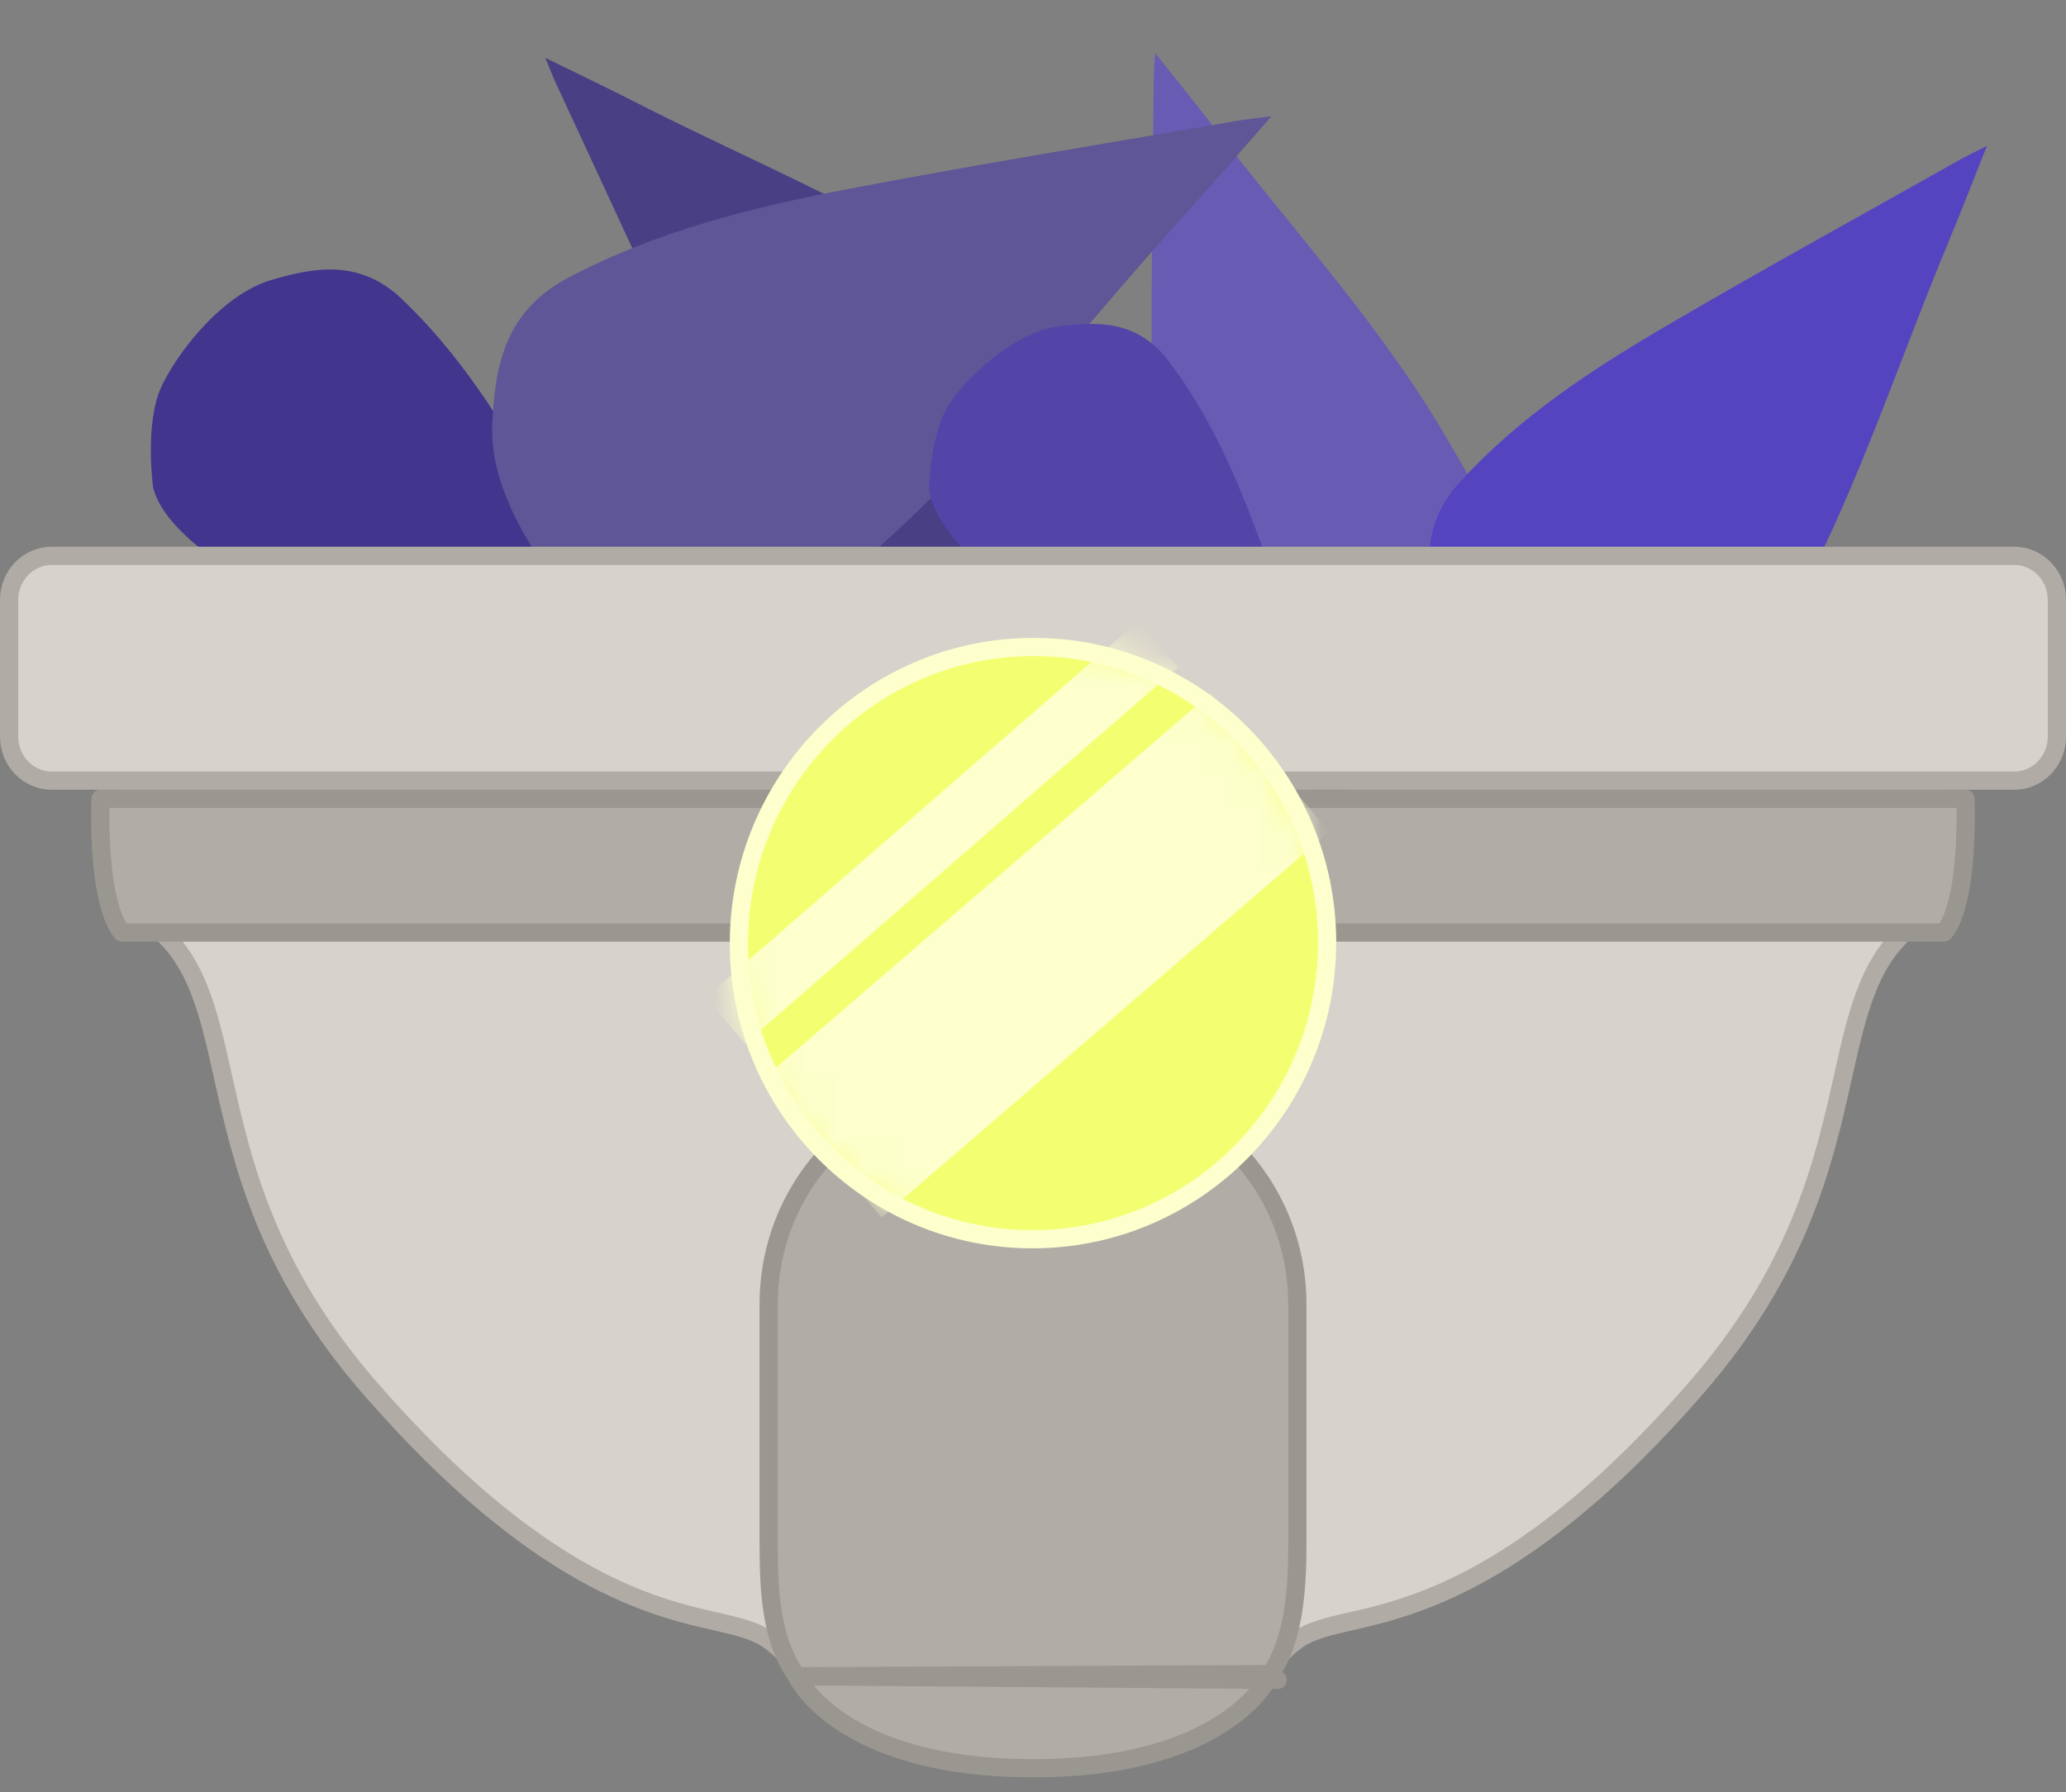 <svg width="68" height="59" viewBox="0 0 68 59" fill="none" xmlns="http://www.w3.org/2000/svg">
<rect x="0" y="0" width="68" height="59" fill="#808080" stroke="none"/>
<g clip-path="url(#clip0_2103_9863)">
<path d="M36.191 13.234C35.965 12.056 34.598 10.807 33.054 9.816C29.246 7.132 24.933 5.42 20.822 3.319C19.933 2.864 19.032 2.437 17.948 1.905C18.13 2.34 18.215 2.565 18.316 2.782C19.828 6.026 21.301 9.287 22.87 12.504C24.041 14.907 25.326 17.226 27.197 19.24C28.592 20.742 30.191 20.515 31.65 20.186C33.505 19.767 35.192 17.69 35.717 16.678C36.367 15.424 36.192 13.236 36.192 13.236L36.191 13.234Z" fill="#483F84"/>
<path d="M49.154 19.077C49.443 17.963 48.774 16.317 47.844 14.822C45.651 10.927 42.619 7.665 39.923 4.15C39.34 3.391 38.736 2.649 38.016 1.741C37.994 2.193 37.974 2.423 37.973 2.653C37.946 6.086 37.879 9.519 37.912 12.954C37.936 15.519 38.093 18.058 38.885 20.574C39.475 22.45 40.953 22.913 42.353 23.229C44.134 23.63 46.452 22.527 47.323 21.866C48.404 21.046 49.154 19.078 49.154 19.078L49.154 19.077Z" fill="#685BB3"/>
<path d="M5.041 16.054C5.321 17.159 6.687 18.268 8.207 19.122C11.969 21.457 16.156 22.843 20.172 24.608C21.04 24.989 21.919 25.345 22.977 25.789C22.78 25.386 22.687 25.177 22.579 24.977C20.965 21.984 19.386 18.972 17.719 16.007C16.475 13.792 15.127 11.663 13.241 9.857C11.833 8.51 10.329 8.813 8.964 9.207C7.226 9.708 5.741 11.771 5.3 12.76C4.753 13.986 5.04 16.052 5.04 16.052L5.041 16.054Z" fill="#41358E"/>
<path d="M55.061 24.726C56.27 24.395 57.462 22.871 58.37 21.181C60.86 16.997 62.297 12.364 64.155 7.911C64.556 6.949 64.929 5.975 65.397 4.803C64.957 5.027 64.73 5.134 64.512 5.256C61.254 7.093 57.974 8.892 54.748 10.786C52.338 12.2 50.025 13.725 48.077 15.838C46.625 17.413 46.99 19.06 47.451 20.554C48.037 22.454 50.337 24.044 51.434 24.509C52.794 25.085 55.059 24.727 55.059 24.727L55.061 24.726Z" fill="#5544C0"/>
<path d="M22.875 21.524C24.32 21.631 26.208 20.433 27.852 18.945C32.185 15.351 35.545 10.862 39.294 6.731C40.104 5.839 40.888 4.923 41.85 3.827C41.285 3.901 40.996 3.929 40.711 3.978C36.451 4.717 32.182 5.405 27.934 6.219C24.762 6.825 21.651 7.591 18.712 9.137C16.52 10.29 16.279 12.226 16.202 14.031C16.105 16.328 17.993 18.951 19.008 19.882C20.266 21.037 22.873 21.524 22.873 21.524L22.875 21.524Z" fill="#5F5697"/>
<path d="M30.579 16.074C30.669 17.059 31.688 18.198 32.875 19.139C35.782 21.656 39.183 23.418 42.387 25.481C43.079 25.927 43.784 26.352 44.63 26.878C44.517 26.506 44.466 26.314 44.401 26.128C43.426 23.34 42.484 20.54 41.46 17.768C40.696 15.699 39.832 13.688 38.46 11.88C37.438 10.533 36.106 10.587 34.881 10.738C33.323 10.93 31.767 12.496 31.252 13.284C30.616 14.261 30.579 16.072 30.579 16.072L30.579 16.074Z" fill="#5345A8"/>
<path d="M23.549 53.379L23.549 53.379L23.549 53.379C22.518 53.144 21.067 52.812 19.183 51.754C17.297 50.695 14.965 48.9 12.2 45.726L12.2 45.726C8.757 41.774 7.973 38.275 7.335 35.426L7.042 35.491L7.335 35.426C7.33 35.402 7.324 35.378 7.319 35.354C6.853 33.271 6.449 31.466 4.944 30.391C4.826 30.255 4.713 30.017 4.618 29.682C4.519 29.337 4.448 28.922 4.398 28.481C4.313 27.726 4.294 26.917 4.302 26.3H63.698C63.706 26.917 63.687 27.726 63.602 28.481C63.552 28.922 63.481 29.337 63.383 29.682C63.287 30.017 63.174 30.255 63.056 30.391C61.553 31.465 61.149 33.267 60.682 35.348L60.665 35.425L60.665 35.426C60.026 38.275 59.242 41.773 55.799 45.726C53.035 48.9 50.703 50.694 48.816 51.754C46.932 52.811 45.481 53.144 44.451 53.379L44.451 53.379L44.518 53.672L44.451 53.379L44.404 53.39C43.763 53.537 43.181 53.67 42.745 53.959C42.354 54.218 42.034 54.58 41.729 54.925L41.708 54.95L41.708 54.95C41.181 55.547 40.586 56.22 39.471 56.755C38.351 57.292 36.681 57.7 34 57.7C31.319 57.7 29.648 57.292 28.528 56.755C27.413 56.221 26.818 55.547 26.292 54.95L26.289 54.946C25.978 54.593 25.653 54.223 25.254 53.959C24.819 53.67 24.237 53.537 23.596 53.39L23.549 53.379Z" fill="#D7D2CB" stroke="#B0ACA5" stroke-width="0.6"/>
<path d="M26.221 55.186L26.222 55.187C26.224 55.191 26.227 55.197 26.232 55.206C26.241 55.225 26.256 55.254 26.279 55.292C26.325 55.369 26.399 55.483 26.508 55.623C26.727 55.901 27.09 56.28 27.655 56.662C28.782 57.425 30.734 58.214 33.999 58.214C37.264 58.214 39.217 57.425 40.344 56.662C40.908 56.28 41.271 55.901 41.49 55.623C41.6 55.483 41.674 55.369 41.719 55.292C41.742 55.254 41.757 55.225 41.767 55.206C41.769 55.202 41.771 55.198 41.773 55.195C41.774 55.192 41.775 55.189 41.776 55.187L41.777 55.186C41.777 55.185 41.777 55.185 41.777 55.185M26.221 55.186L42.051 55.307C41.777 55.186 41.777 55.185 41.777 55.185M26.221 55.186C26.221 55.185 26.221 55.185 26.221 55.185C26.221 55.185 26.221 55.185 26.221 55.185C26.221 55.185 26.221 55.185 26.221 55.185L26.221 55.184C26.221 55.184 26.221 55.184 26.221 55.184C26.213 55.167 26.204 55.151 26.193 55.136C25.401 53.998 25.3 52.481 25.3 50.854V42.937C25.3 39.007 28.376 35.814 32.105 35.814H35.895C39.625 35.814 42.7 39.008 42.7 42.937V50.854C42.7 52.433 42.571 53.992 41.82 55.116M26.221 55.186L41.82 55.116M41.777 55.185C41.788 55.16 41.803 55.137 41.82 55.116M41.777 55.185L41.82 55.116" fill="#B0ADA7" stroke="#9A9790" stroke-width="0.6" stroke-linecap="round" stroke-linejoin="round"/>
<path d="M3.308 26.3H64.692C64.695 26.395 64.697 26.51 64.699 26.642C64.703 27.026 64.698 27.547 64.659 28.098C64.62 28.65 64.548 29.224 64.421 29.715C64.308 30.156 64.162 30.493 63.987 30.7H4.013C3.839 30.493 3.691 30.156 3.579 29.715C3.452 29.224 3.38 28.65 3.341 28.098C3.302 27.547 3.297 27.026 3.301 26.642C3.303 26.51 3.305 26.395 3.308 26.3Z" fill="#B0ADA7" stroke="#9A9790" stroke-width="0.6" stroke-linecap="round" stroke-linejoin="round"/>
<path d="M1.7 18.3H66.3C67.065 18.3 67.7 18.941 67.7 19.75V24.25C67.7 25.059 67.065 25.7 66.3 25.7H1.7C0.935 25.7 0.3 25.059 0.3 24.25V19.75C0.3 18.941 0.935 18.3 1.7 18.3Z" fill="#D7D2CB" stroke="#B0ACA5" stroke-width="0.6"/>
<path d="M43.68 31.049C43.669 36.435 39.325 40.798 33.981 40.798C28.636 40.798 24.309 36.435 24.32 31.049C24.33 25.663 28.674 21.3 34.019 21.3C39.363 21.3 43.69 25.663 43.68 31.049Z" fill="#F3FF70" stroke="#FDFFCC" stroke-width="0.6"/>
<mask id="mask0_2103_9863" style="mask-type:luminance" maskUnits="userSpaceOnUse" x="24" y="21" width="20" height="20">
<path d="M33.831 40.836C39.26 40.836 43.661 36.395 43.661 30.918C43.661 25.44 39.26 21 33.831 21C28.401 21 24 25.44 24 30.918C24 36.395 28.401 40.836 33.831 40.836Z" fill="white"/>
</mask>
<g mask="url(#mask0_2103_9863)">
<path d="M23.871 33.601L38.125 21.204" stroke="#FDFFCC" stroke-width="2" stroke-miterlimit="10"/>
<path d="M27.059 37.803L41.804 25.104" stroke="#FDFFCC" stroke-width="6" stroke-miterlimit="10"/>
</g>
</g>
<defs>
<clipPath id="clip0_2103_9863">
<rect width="68" height="58" fill="white" transform="translate(0 0.514)"/>
</clipPath>
</defs>
</svg>
